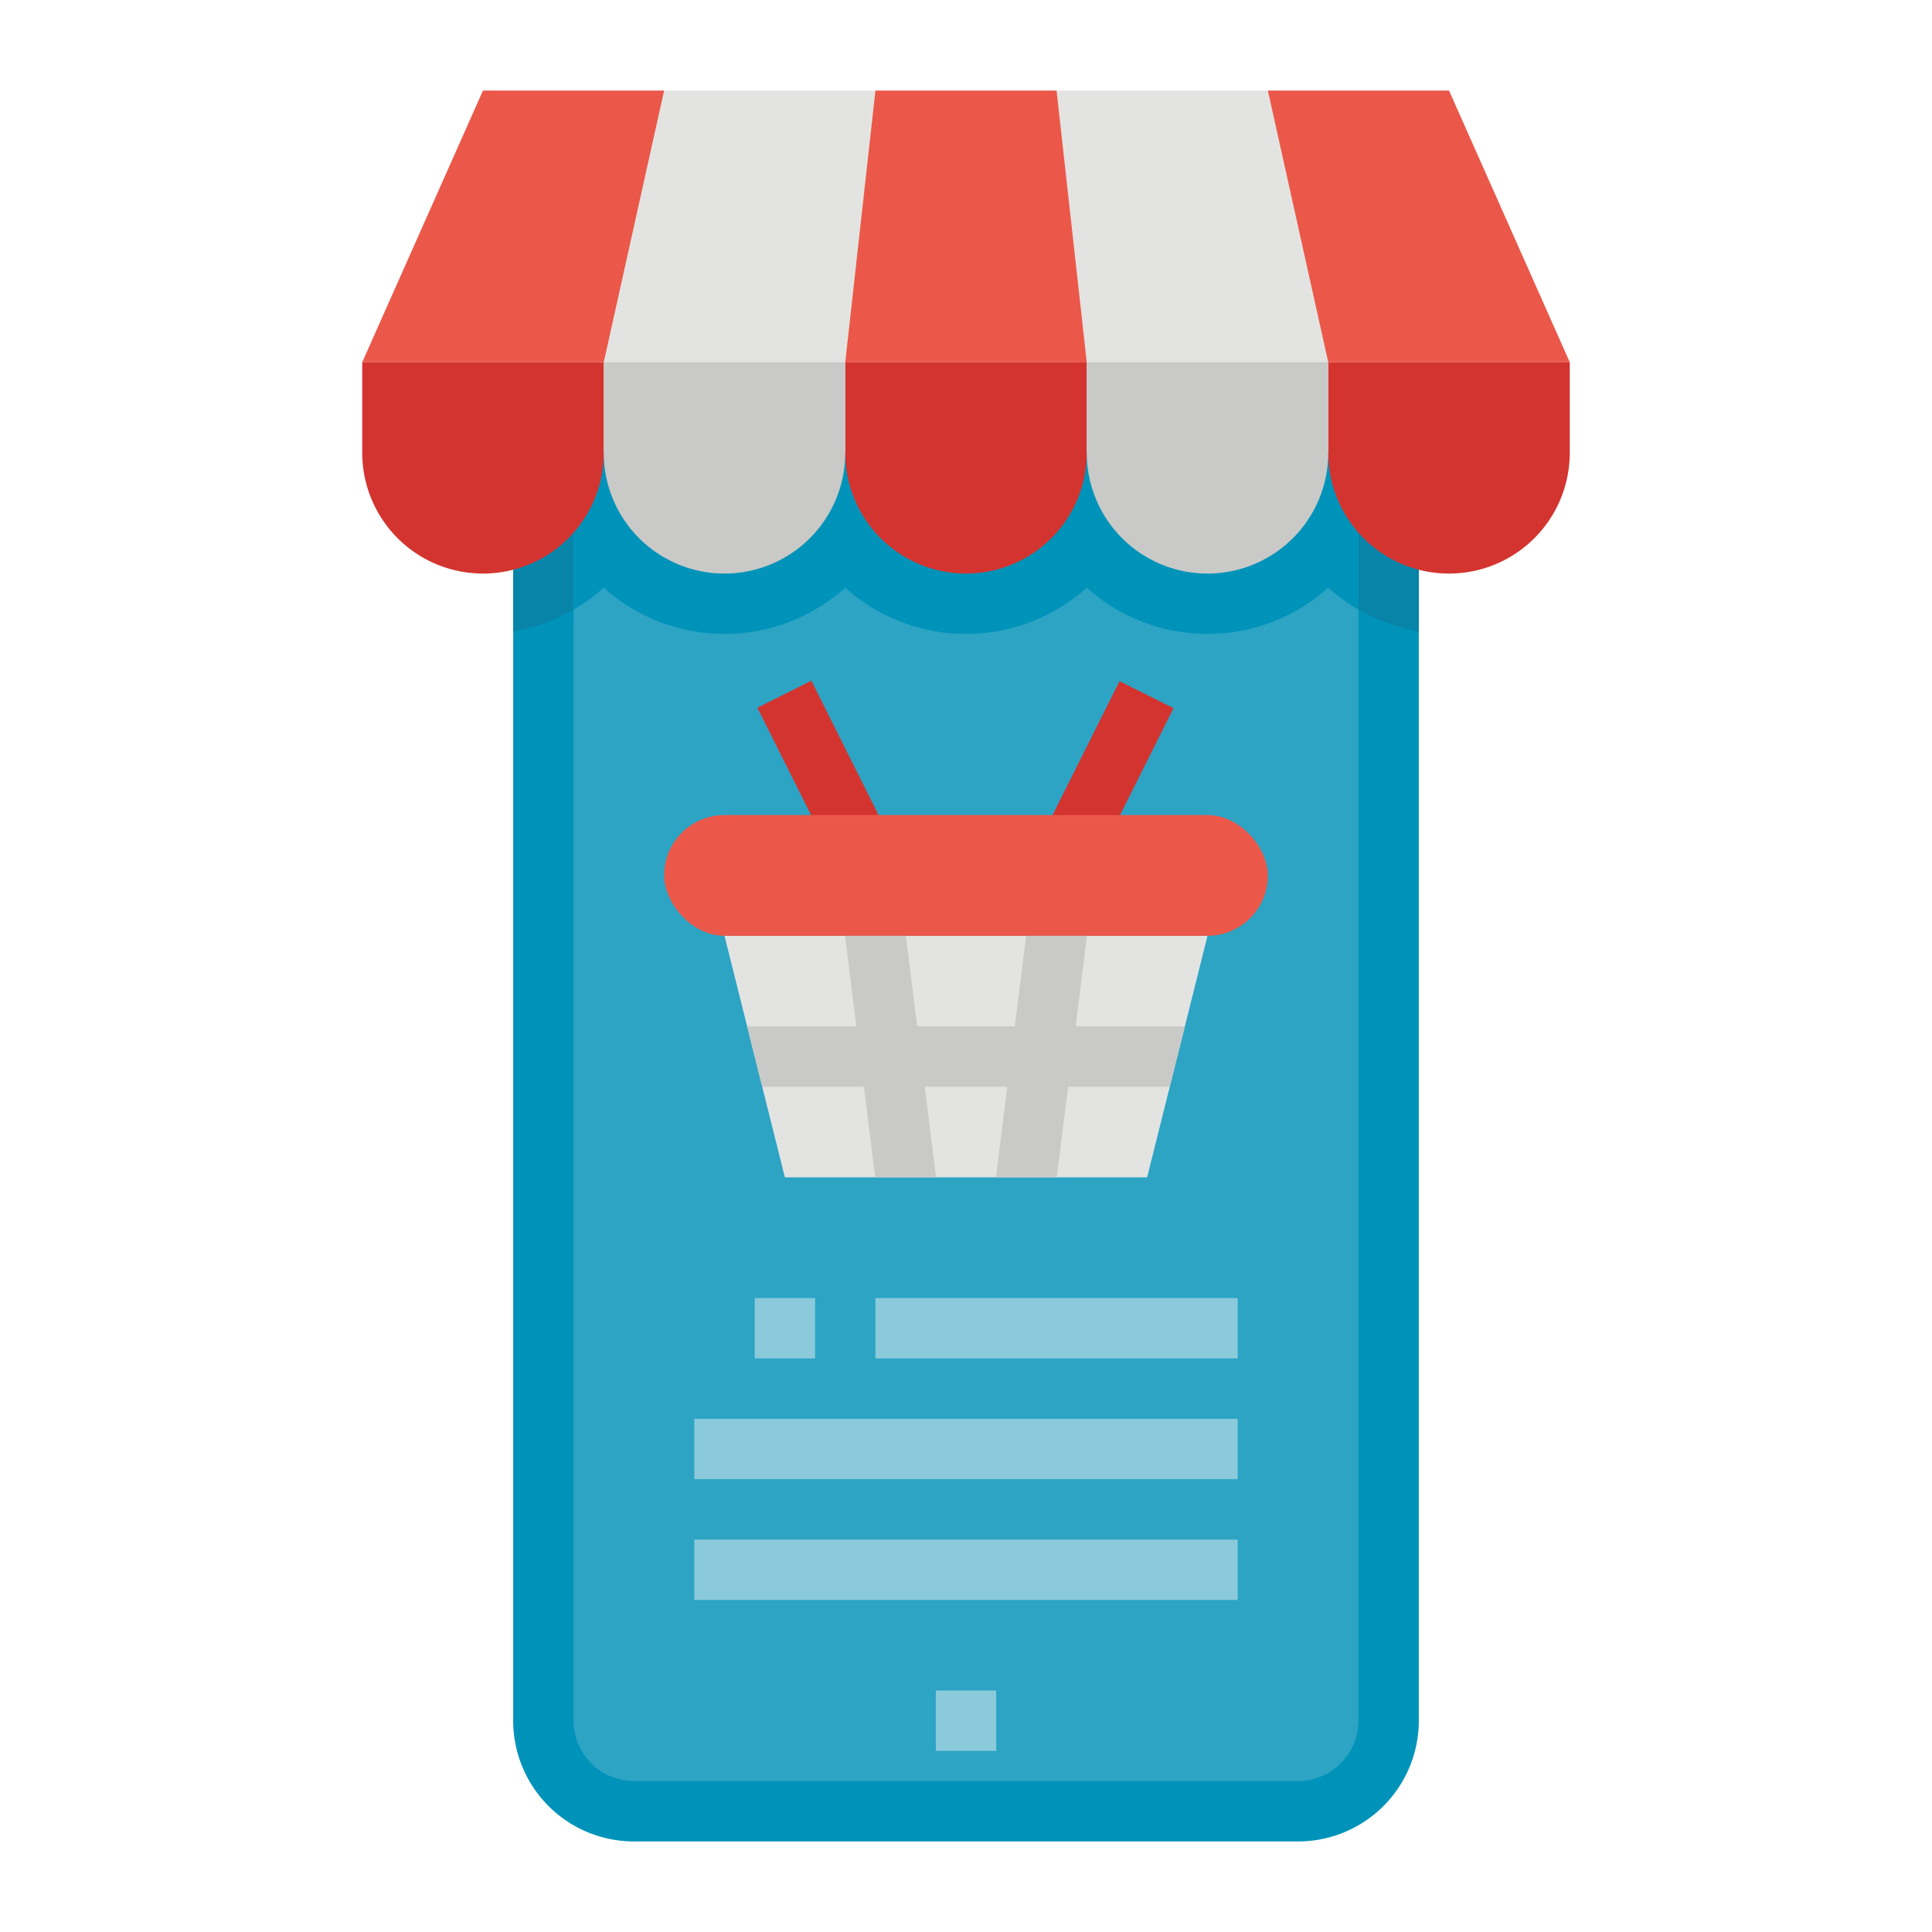 <svg id="Flat" height="512" viewBox="0 0 512 512" width="512" xmlns="http://www.w3.org/2000/svg"><path d="m376 48v408a32 32 0 0 1 -32 32h-176a32 32 0 0 1 -32-32v-408z" fill="#0093b9"/><path d="m376 48v119.33a47.877 47.877 0 0 1 -24-11.59 47.892 47.892 0 0 1 -64 0 47.892 47.892 0 0 1 -64 0 47.892 47.892 0 0 1 -64 0 47.877 47.877 0 0 1 -24 11.59v-119.33z" fill="#0884a9"/><path d="m360 64v392a16.021 16.021 0 0 1 -16 16h-176a16.021 16.021 0 0 1 -16-16v-392z" fill="#2da4c4"/><path d="m248 448h16v16h-16z" fill="#8acadb"/><path d="m360 64v97.56a48.411 48.411 0 0 1 -8-5.82 47.892 47.892 0 0 1 -64 0 47.892 47.892 0 0 1 -64 0 47.892 47.892 0 0 1 -64 0 48.411 48.411 0 0 1 -8 5.82v-97.56z" fill="#0093b9"/><path d="m416 96-32-72h-256l-32 72v24h320z" fill="#e3e4e2"/><path d="m288 96-8-72h-48l-8 72z" fill="#eb5849"/><path d="m288 96v24a32 32 0 0 1 -32 32 32 32 0 0 1 -32-32v-24z" fill="#d4342f"/><path d="m416 96v24a32 32 0 0 1 -32 32 32 32 0 0 1 -32-32v-24z" fill="#d4342f"/><path d="m160 96v24a32 32 0 0 1 -32 32 32 32 0 0 1 -32-32v-24z" fill="#d4342f"/><path d="m224 96v24a32 32 0 0 1 -32 32 32 32 0 0 1 -32-32v-24z" fill="#c9c9c7"/><path d="m352 96v24a32 32 0 0 1 -32 32 32 32 0 0 1 -32-32v-24z" fill="#c9c9c7"/><path d="m96 96 32-72h48l-16 72z" fill="#eb5849"/><path d="m416 96-32-72h-48l16 72z" fill="#eb5849"/><path d="m265.167 200h53.666v16h-53.666z" fill="#d4342f" transform="matrix(.447 -.894 .894 .447 -24.627 376.152)"/><path d="m212 181.167h16v53.666h-16z" fill="#d4342f" transform="matrix(.894 -.447 .447 .894 -69.794 120.346)"/><path d="m320 248-16 64h-96l-16-64z" fill="#e3e4e2"/><rect fill="#eb5849" height="32" rx="16" width="160" x="176" y="216"/><path d="m314 272h-28.938l3-24h-16.124l-3 24h-25.876l-3-24h-16.124l3 24h-28.938l4 16h26.938l3 24h16.124l-3-24h21.876l-3 24h16.124l3-24h26.938z" fill="#c9c9c7"/><g fill="#8acadb"><path d="m184 376h144v16h-144z"/><path d="m184 408h144v16h-144z"/><path d="m232 344h96v16h-96z"/><path d="m200 344h16v16h-16z"/></g></svg>